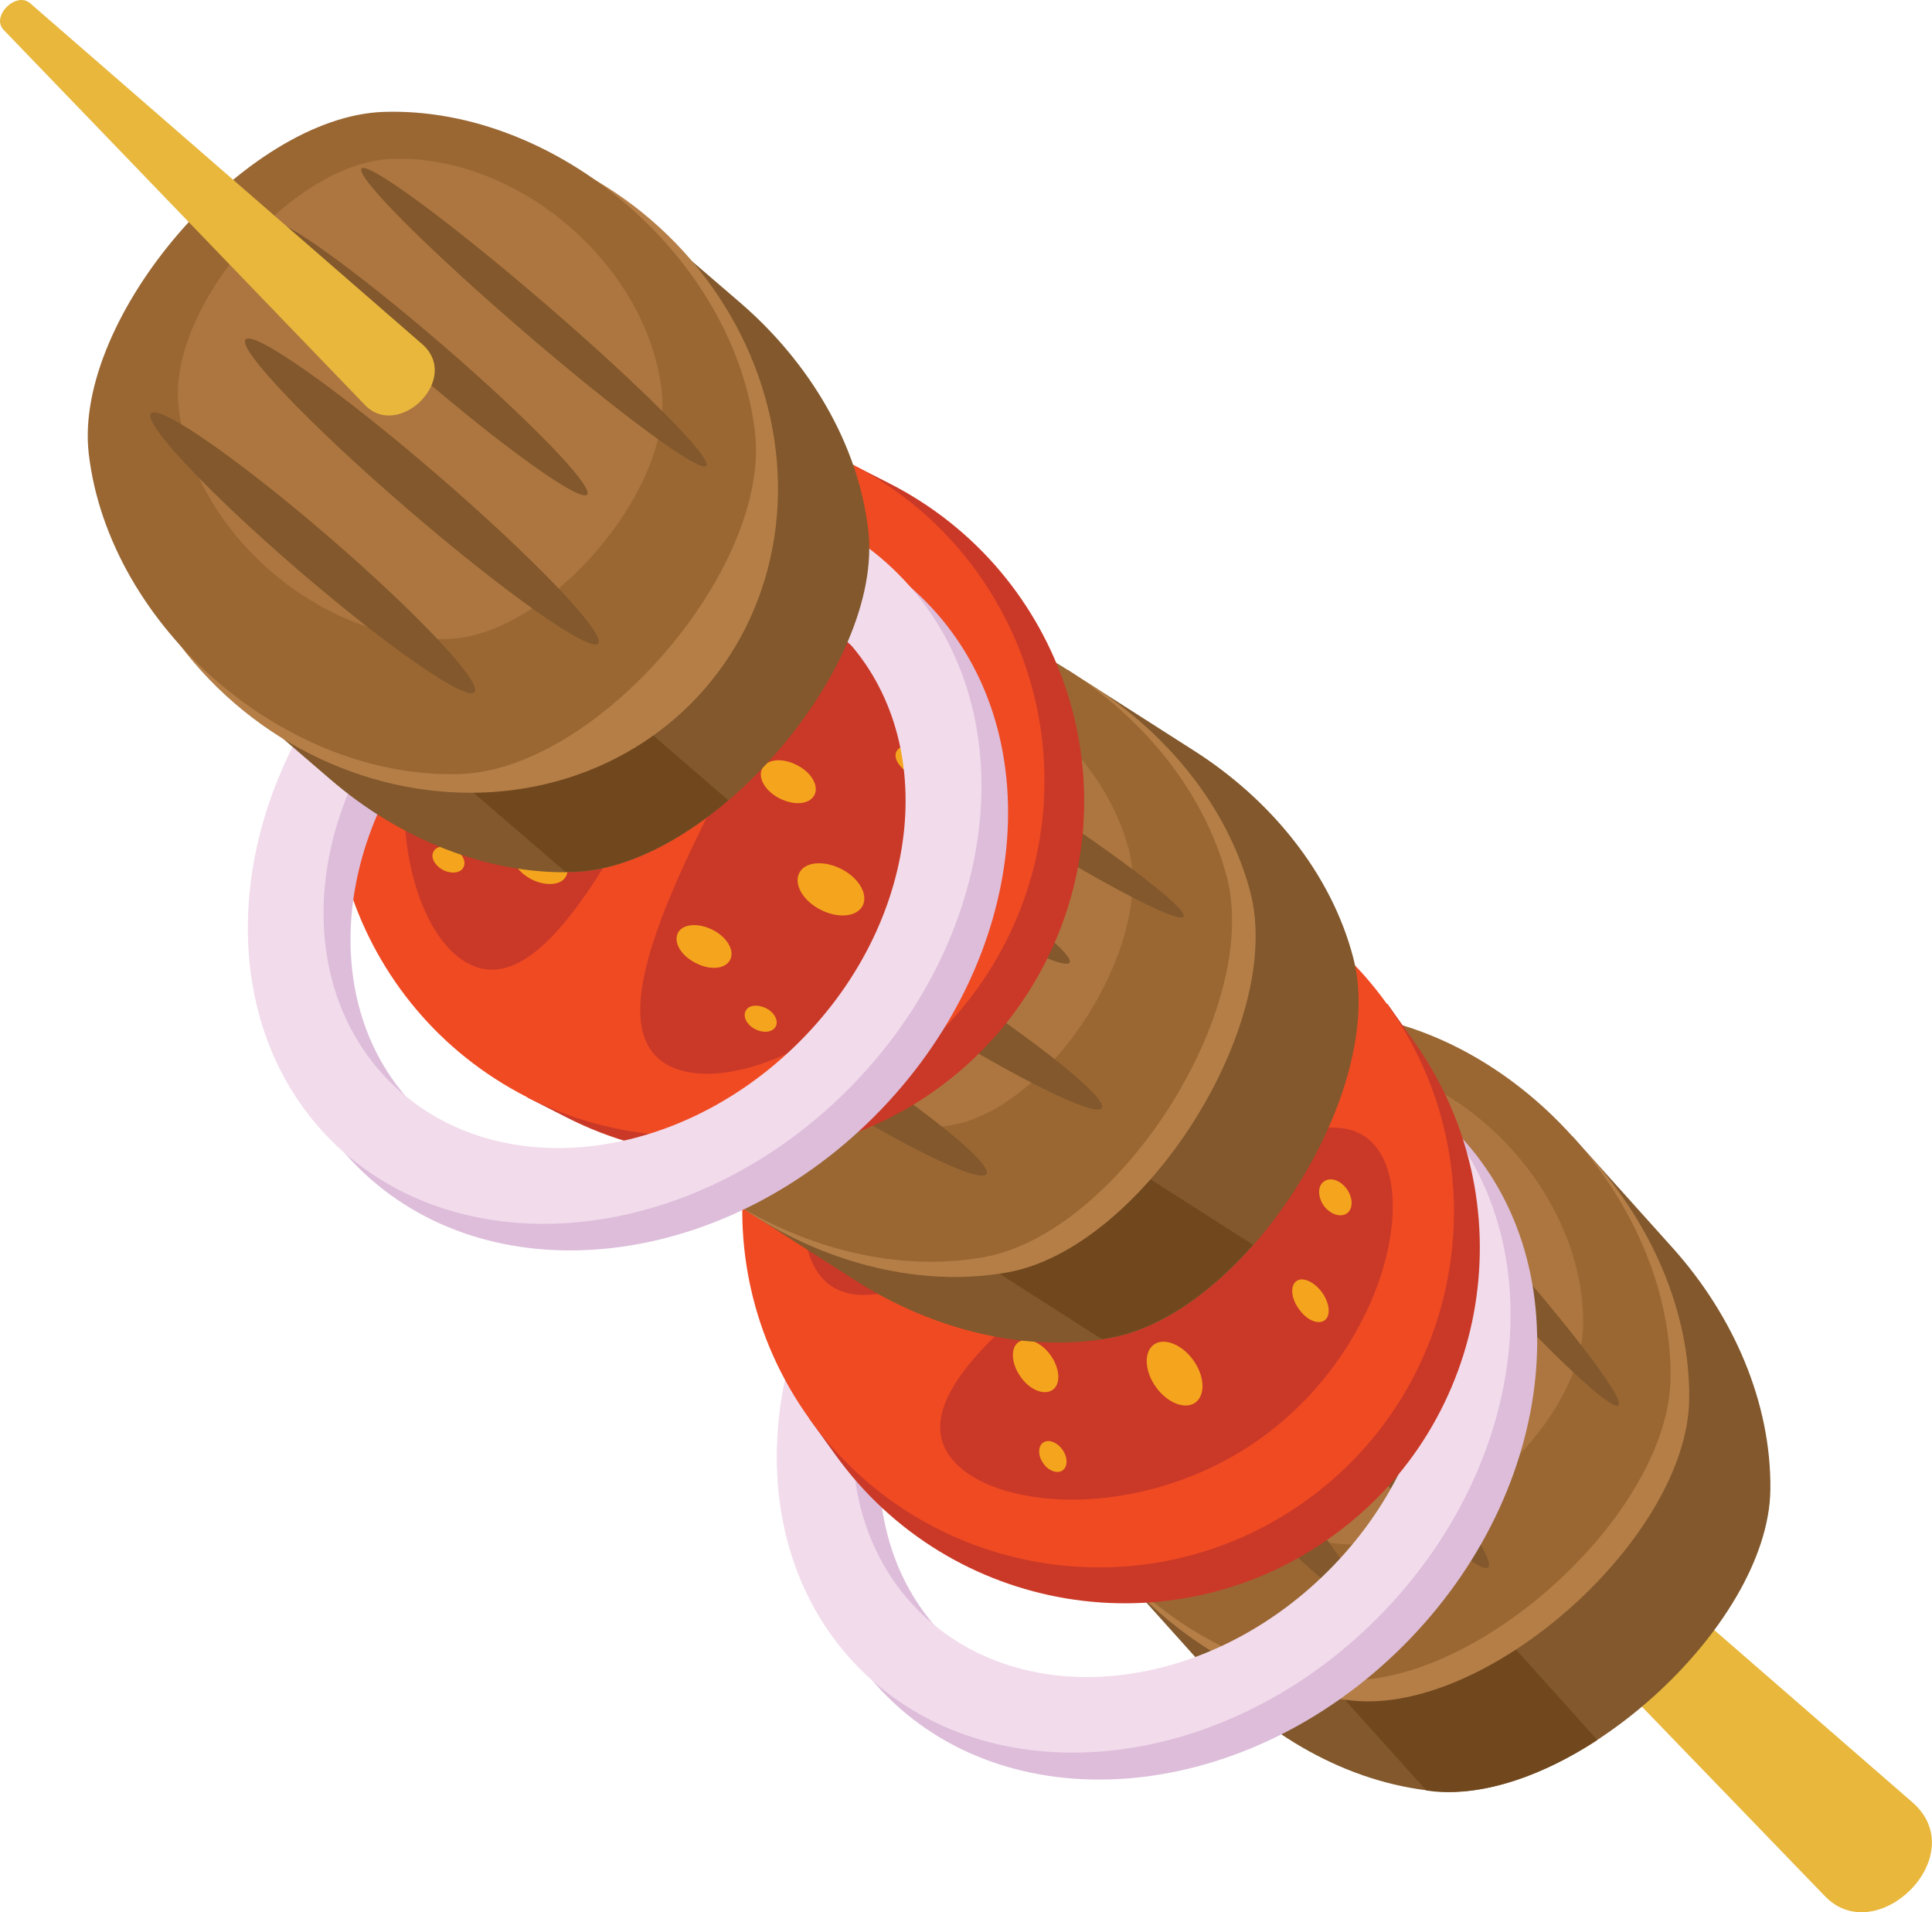 <?xml version="1.0" encoding="utf-8"?>
<!-- Generator: Adobe Illustrator 25.0.0, SVG Export Plug-In . SVG Version: 6.00 Build 0)  -->
<svg version="1.1" id="Publicdomainvectors.org" xmlns="http://www.w3.org/2000/svg" xmlns:xlink="http://www.w3.org/1999/xlink"
	 x="0px" y="0px" viewBox="0 0 559.4 553.6" style="enable-background:new 0 0 559.4 553.6;" xml:space="preserve">
<style type="text/css">
	.st0{fill-rule:evenodd;clip-rule:evenodd;fill:#E8B73C;}
	.st1{fill-rule:evenodd;clip-rule:evenodd;fill:#82582C;}
	.st2{fill-rule:evenodd;clip-rule:evenodd;fill:#71481E;}
	.st3{fill-rule:evenodd;clip-rule:evenodd;fill:#B57E47;}
	.st4{fill-rule:evenodd;clip-rule:evenodd;fill:#9A6733;}
	.st5{fill-rule:evenodd;clip-rule:evenodd;fill:#AD7640;}
	.st6{fill-rule:evenodd;clip-rule:evenodd;fill:#DDBDDA;}
	.st7{fill-rule:evenodd;clip-rule:evenodd;fill:#F2DBEB;}
	.st8{fill-rule:evenodd;clip-rule:evenodd;fill:#CA3927;}
	.st9{fill-rule:evenodd;clip-rule:evenodd;fill:#F04A23;}
	.st10{fill-rule:evenodd;clip-rule:evenodd;fill:#F4A51D;}
</style>
<g>
	<path class="st0" d="M379.1,370l174.6,151.8c17.7,15.4-10.3,42.8-25.3,27.2L367.1,382C361.2,375.9,372.7,364.5,379.1,370z"/>
	<g>
		<path class="st1" d="M417.8,325.7c10.8,1,21.4,4.2,31.3,8.9l6.2-5.6l29,32.3c17.5,19.5,28.6,44.7,28.3,70
			c-0.5,39.8-57.6,91.1-97.2,87.3c-25.2-2.4-49-16.2-66.5-35.7l-29-32.3l6.2-5.6c-3.7-10.4-5.7-21.2-5.5-32.1
			C321,373.3,378.2,321.9,417.8,325.7z"/>
		<path class="st2" d="M462.5,503.8C446.9,514,430,520,415.4,518.7c-0.8-0.1-1.6-0.2-2.4-0.3l-92.5-102.9c0-0.8,0-1.6,0-2.4
			c0.2-14.6,8-30.8,19.8-45.2L462.5,503.8z"/>
		<path class="st3" d="M394.2,299.5c50.3,4.8,95.5,55.1,94.9,105.6c-0.5,39.8-57.6,91.1-97.2,87.3c-50.3-4.8-95.5-55.1-94.9-105.6
			C297.5,347,354.6,295.7,394.2,299.5z"/>
		<path class="st4" d="M388.8,293.4c50.3,4.8,95.5,55.1,94.9,105.6c-0.5,39.8-57.6,91.1-97.2,87.3c-50.3-4.8-95.5-55.1-94.9-105.6
			C292,341,349.2,289.6,388.8,293.4z"/>
		<path class="st5" d="M389.6,307.1c36.5,3.5,69.3,39.9,68.8,76.6c-0.4,28.9-41.8,66.1-70.5,63.3c-36.5-3.5-69.3-39.9-68.8-76.6
			C319.5,341.6,360.9,304.4,389.6,307.1z"/>
		<path class="st1" d="M428.3,354.5c24.3,27.1,42.4,50.5,40.3,52.4c-2.1,1.9-23.5-18.6-47.8-45.7c-24.3-27.1-42.4-50.5-40.3-52.4
			C382.6,307,404,327.4,428.3,354.5L428.3,354.5z M390.7,399.3c-24.9-27.7-47.2-48.2-49.9-45.8c-2.7,2.4,15.3,26.8,40.2,54.5
			c24.9,27.7,47.2,48.2,49.9,45.8C433.5,451.4,415.6,427,390.7,399.3L390.7,399.3z M357.1,413c-22.8-25.4-43.5-44.1-46.2-41.6
			c-2.7,2.4,13.6,25,36.5,50.4c22.8,25.4,43.5,44,46.2,41.6C396.3,460.9,380,438.4,357.1,413L357.1,413z M396.9,362.2
			c-22.3-24.8-42.2-43.3-44.5-41.3c-2.3,2,14,23.8,36.3,48.7c22.3,24.8,42.2,43.3,44.5,41.3C435.4,408.8,419.2,387,396.9,362.2z"/>
	</g>
	<g>
		<path class="st6" d="M420.9,327c37.3,37.3,30.7,104.2-14.6,149.5c-45.3,45.3-112.3,51.8-149.5,14.6
			c-37.3-37.3-30.7-104.2,14.6-149.5C316.7,296.2,383.6,289.7,420.9,327L420.9,327z M403.9,344c-29.5-29.6-82.6-24.4-118.6,11.5
			c-35.9,35.9-41.1,89-11.5,118.6c29.5,29.5,82.6,24.4,118.6-11.6C428.3,426.6,433.4,373.5,403.9,344z"/>
		<path class="st7" d="M413.2,319.2c37.3,37.3,30.7,104.2-14.6,149.5c-45.3,45.3-112.2,51.8-149.5,14.6
			c-37.3-37.3-30.7-104.2,14.6-149.5C308.9,288.5,375.9,282,413.2,319.2L413.2,319.2z M396.2,336.2c-29.6-29.6-82.6-24.4-118.6,11.6
			c-35.9,35.9-41.1,89-11.6,118.6c29.5,29.5,82.6,24.4,118.6-11.6C420.5,418.9,425.7,365.8,396.2,336.2z"/>
	</g>
	<g>
		<path class="st8" d="M409.1,301.1c33.2,46.3,22.7,110.7-23.5,143.8c-46.2,33.2-110.6,22.5-143.8-23.8l-7.5-10.4
			c14.3-10.3,124.1-89.1,167.4-120.1L409.1,301.1z"/>
		<path class="st9" d="M401.6,290.7c33.2,46.3,22.7,110.7-23.5,143.8c-46.2,33.2-110.6,22.5-143.8-23.8
			c-33.2-46.3-22.7-110.7,23.5-143.8C304,233.7,368.4,244.4,401.6,290.7z"/>
		<path class="st8" d="M360.9,279.8c-11.5-16-55.9-19.3-90.1,5.2c-34.2,24.5-45.3,67.7-33.8,83.7c11.5,16,41.2-1.1,75.4-25.7
			C346.7,318.5,372.4,295.8,360.9,279.8L360.9,279.8z M398.9,332.7c11.5,16,0.4,59.1-33.8,83.7c-34.2,24.5-78.6,21.2-90.1,5.2
			c-11.5-16,14.3-38.7,48.5-63.2C357.7,333.8,387.4,316.7,398.9,332.7z"/>
		<path class="st10" d="M390,344.3c1.8,2.6,1.8,5.7,0,7c-1.9,1.3-4.8,0.3-6.7-2.2c-1.8-2.6-1.8-5.7,0-7
			C385.2,340.7,388.1,341.7,390,344.3L390,344.3z M346.2,283.3c-1.8-2.6-4.8-3.6-6.7-2.2c-1.9,1.3-1.9,4.5,0,7
			c1.8,2.6,4.8,3.6,6.7,2.2C348.1,289,348.1,285.9,346.2,283.3L346.2,283.3z M248.4,337.2c-1.6-2.2-4.1-3.1-5.6-2
			c-1.5,1.1-1.5,3.8,0.1,6c1.6,2.2,4.1,3.1,5.6,2C250,342.1,250,339.4,248.4,337.2L248.4,337.2z M273.2,349.1
			c-2.7-3.8-6.9-5.5-9.3-3.8c-2.4,1.7-2.2,6.2,0.6,10c2.7,3.8,6.9,5.5,9.3,3.8C276.1,357.4,275.9,352.9,273.2,349.1L273.2,349.1z
			 M285,309.6c-3.3-4.6-8.4-6.6-11.4-4.5c-3,2.1-2.7,7.6,0.6,12.3c3.3,4.6,8.4,6.6,11.4,4.5C288.6,319.7,288.3,314.2,285,309.6
			L285,309.6z M316.7,317.8c-2.7-3.8-6.9-5.5-9.3-3.8c-2.4,1.7-2.2,6.2,0.6,10c2.7,3.8,6.9,5.5,9.3,3.8
			C319.7,326.1,319.5,321.6,316.7,317.8L316.7,317.8z M315.5,280.5c-2.2-3.1-5.6-4.6-7.4-3.3c-1.8,1.3-1.5,4.9,0.7,8.1
			c2.2,3.1,5.6,4.6,7.4,3.3C318.1,287.3,317.8,283.7,315.5,280.5L315.5,280.5z M307.6,419.7c1.6,2.2,1.6,4.9,0.1,6
			c-1.5,1.1-4.1,0.2-5.6-2c-1.6-2.2-1.6-4.9-0.1-6C303.5,416.6,306,417.5,307.6,419.7L307.6,419.7z M304.2,392.4
			c2.7,3.8,3,8.3,0.6,10c-2.4,1.7-6.6,0.1-9.3-3.8c-2.7-3.8-3-8.3-0.6-10C297.3,386.9,301.5,388.6,304.2,392.4L304.2,392.4z
			 M345.5,393.8c3.3,4.6,3.6,10.1,0.6,12.3c-3,2.1-8.1,0.1-11.4-4.5c-3.3-4.6-3.6-10.1-0.6-12.3C337,387.2,342.2,389.2,345.5,393.8
			L345.5,393.8z M347.8,361.2c2.7,3.8,3,8.3,0.6,10c-2.4,1.7-6.6,0.1-9.3-3.8c-2.7-3.8-3-8.3-0.6-10
			C340.9,355.7,345.1,357.3,347.8,361.2L347.8,361.2z M382.8,374.2c2.2,3.1,2.6,6.8,0.7,8.1c-1.9,1.3-5.2-0.1-7.4-3.3
			c-2.3-3.1-2.6-6.8-0.7-8.1C377.2,369.6,380.5,371.1,382.8,374.2z"/>
	</g>
	<g>
		<path class="st1" d="M272.1,200.8c10.7-1.9,21.7-1.7,32.6,0.2l4.5-7l36.6,23.4c22.1,14.1,39.6,35.4,46,59.8
			c10.2,38.5-31.1,103.2-70.3,110.2c-24.9,4.4-51.6-2.5-73.7-16.6l-36.6-23.4l4.5-7c-6.3-9-11.2-18.9-13.9-29.4
			C191.6,272.5,232.9,207.8,272.1,200.8z"/>
		<path class="st2" d="M362.8,360.4c-12.3,14-27,24.3-41.4,26.9c-0.8,0.1-1.6,0.3-2.4,0.4l-116.6-74.5c-0.2-0.8-0.4-1.5-0.7-2.3
			c-3.7-14.1-0.5-31.8,7-48.9L362.8,360.4z"/>
		<path class="st3" d="M242.3,181.8c49.8-8.8,106.8,27.5,119.7,76.4c10.2,38.5-31.1,103.2-70.3,110.2C241.9,377.2,185,340.9,172,292
			C161.8,253.5,203.2,188.8,242.3,181.8z"/>
		<path class="st4" d="M235.5,177.4c49.8-8.8,106.7,27.5,119.7,76.4C365.3,292.3,324,357,284.8,364c-49.8,8.8-106.7-27.5-119.7-76.4
			C155,249.1,196.3,184.4,235.5,177.4z"/>
		<path class="st5" d="M240,190.4c36.1-6.4,77.4,20,86.8,55.4c7.4,27.9-22.6,74.8-51,79.9c-36.1,6.4-77.4-20-86.8-55.4
			C181.6,242.4,211.6,195.5,240,190.4z"/>
		<path class="st1" d="M289.9,225.7c30.7,19.6,54.3,37.4,52.8,39.7c-1.5,2.3-27.6-11.6-58.3-31.2c-30.7-19.6-54.3-37.4-52.8-39.7
			C233.1,192.2,259.2,206.1,289.9,225.7L289.9,225.7z M265.7,279c-31.4-20-58.4-33.8-60.3-30.7c-1.9,3.1,21.9,21.8,53.3,41.8
			c31.4,20,58.4,33.8,60.3,30.7C320.9,317.7,297.1,299,265.7,279L265.7,279z M237,301.1c28.8,18.4,50.6,35.8,48.6,38.8
			c-1.9,3.1-26.9-9.4-55.7-27.8c-28.8-18.4-50.6-35.8-48.6-38.8C183.3,270.3,208.2,282.7,237,301.1L237,301.1z M261.7,241.5
			c-28.1-18-52.3-30.4-53.9-27.8c-1.6,2.6,19.8,19.2,48,37.2c28.1,18,52.3,30.4,53.9,27.8C311.3,276.1,289.8,259.5,261.7,241.5z"/>
	</g>
	<g>
		<path class="st8" d="M257.6,140c50.7,25.9,70.9,87.9,45.1,138.6c-25.8,50.7-87.9,70.8-138.7,44.9l-11.4-5.8
			c8-15.7,69.4-136.1,93.6-183.5L257.6,140z"/>
		<path class="st9" d="M246.1,134.1c50.7,25.9,70.9,87.9,45.1,138.6c-25.8,50.7-87.9,70.8-138.7,44.9
			c-50.7-25.9-70.9-87.9-45.1-138.6C133.3,128.3,195.4,108.2,246.1,134.1z"/>
		<path class="st8" d="M205,143.2c-17.6-9-58.5,8.5-77.6,46c-19.1,37.5-9.2,80.9,8.4,89.9c17.6,9,36.1-19.9,55.2-57.4
			C210.1,184.1,222.6,152.1,205,143.2L205,143.2z M263,172.7c17.6,9,27.5,52.3,8.4,89.9c-19.1,37.5-60.1,54.9-77.6,46
			c-17.6-9-5.1-40.9,14.1-78.4C226.9,192.7,245.4,163.8,263,172.7z"/>
		<path class="st10" d="M260.4,187.1c2.8,1.4,4.3,4.2,3.2,6.3c-1,2-4.2,2.5-7,1.1c-2.8-1.4-4.3-4.2-3.2-6.3
			C254.5,186.2,257.6,185.7,260.4,187.1L260.4,187.1z M193.5,153c-2.8-1.4-5.9-1-7,1.1c-1,2,0.4,4.8,3.2,6.3c2.8,1.4,5.9,0.9,7-1.1
			C197.8,157.2,196.3,154.4,193.5,153L193.5,153z M131.4,245.8c-2.4-1.2-5.1-0.9-5.9,0.8c-0.9,1.7,0.4,4,2.8,5.3
			c2.4,1.2,5.1,0.9,5.9-0.8C135.1,249.4,133.8,247,131.4,245.8L131.4,245.8z M158.8,245c-4.2-2.1-8.7-1.7-10,0.9
			c-1.4,2.7,0.9,6.5,5.1,8.7c4.2,2.1,8.7,1.7,10-0.9C165.3,251,163,247.1,158.8,245L158.8,245z M151.2,204.4
			c-5.1-2.6-10.5-2-12.2,1.2c-1.7,3.3,1.1,8,6.2,10.6c5.1,2.6,10.5,2,12.2-1.3C159.1,211.8,156.3,207,151.2,204.4L151.2,204.4z
			 M183.2,197.2c-4.2-2.1-8.7-1.7-10,0.9c-1.4,2.7,0.9,6.5,5.1,8.7c4.2,2.1,8.7,1.7,10-0.9C189.6,203.2,187.3,199.4,183.2,197.2
			L183.2,197.2z M165,164.6c-3.4-1.8-7.1-1.5-8.1,0.5c-1,2,0.9,5.1,4.3,6.8c3.4,1.8,7.1,1.5,8.1-0.5
			C170.4,169.4,168.4,166.4,165,164.6L165,164.6z M221.8,291.9c2.4,1.2,3.7,3.6,2.8,5.3c-0.9,1.7-3.5,2-5.9,0.8
			c-2.4-1.2-3.7-3.6-2.8-5.3C216.7,291,219.3,290.7,221.8,291.9L221.8,291.9z M206.3,269.2c4.2,2.1,6.5,6,5.1,8.7
			c-1.4,2.7-5.8,3.1-10,0.9c-4.2-2.1-6.5-6-5.1-8.7C197.6,267.5,202.1,267.1,206.3,269.2L206.3,269.2z M243.6,251.6
			c5.1,2.6,7.8,7.3,6.2,10.6c-1.7,3.3-7.1,3.8-12.2,1.2c-5.1-2.6-7.8-7.3-6.2-10.6C233,249.5,238.5,249,243.6,251.6L243.6,251.6z
			 M230.7,221.5c4.2,2.1,6.5,6,5.1,8.7c-1.4,2.7-5.8,3.1-10,1c-4.2-2.1-6.5-6-5.1-8.7C222,219.8,226.5,219.3,230.7,221.5
			L230.7,221.5z M267.7,217c3.4,1.8,5.4,4.8,4.3,6.8c-1,2-4.7,2.3-8.1,0.5c-3.4-1.8-5.4-4.8-4.3-6.8
			C260.7,215.5,264.3,215.3,267.7,217z"/>
	</g>
	<g>
		<path class="st6" d="M267.7,173.8c37.3,37.3,30.7,104.2-14.6,149.5c-45.3,45.3-112.2,51.8-149.5,14.6
			c-37.3-37.3-30.7-104.2,14.6-149.5C163.5,143.1,230.5,136.6,267.7,173.8L267.7,173.8z M250.8,190.8
			c-29.5-29.6-82.6-24.4-118.6,11.5c-35.9,35.9-41.1,89-11.5,118.6c29.5,29.6,82.6,24.4,118.6-11.5
			C275.1,273.5,280.3,220.4,250.8,190.8z"/>
		<path class="st7" d="M260,166.1c37.3,37.3,30.7,104.2-14.6,149.5c-45.3,45.3-112.2,51.8-149.5,14.6
			C58.7,292.9,65.2,226,110.5,180.7C155.8,135.4,222.8,128.8,260,166.1L260,166.1z M243,183.1c-29.5-29.6-82.6-24.4-118.6,11.5
			c-35.9,35.9-41.1,89-11.5,118.6c29.5,29.6,82.6,24.4,118.6-11.6C267.4,265.7,272.6,212.6,243,183.1z"/>
	</g>
	<g>
		<path class="st1" d="M143.8,60.8c10.9-0.4,21.7,1.4,32.2,4.9l5.5-6.3l32.9,28.3c19.8,17.1,34.1,40.7,37,65.8
			c4.6,39.5-45.6,97.7-85.3,99c-25.3,0.8-50.7-9.8-70.5-26.9l-32.9-28.3l5.5-6.3c-5-9.8-8.3-20.3-9.6-31.1
			C53.9,120.3,104.1,62.1,143.8,60.8z"/>
		<path class="st2" d="M210.9,231.7c-14.2,12.1-30.2,20.2-44.8,20.7c-0.8,0-1.6,0-2.4,0L58.8,162.2c-0.1-0.8-0.2-1.6-0.3-2.4
			c-1.7-14.5,4-31.6,13.9-47.4L210.9,231.7z"/>
		
			<ellipse transform="matrix(0.653 -0.757 0.757 0.653 -56.689 143.543)" class="st3" cx="128.3" cy="133.6" rx="92.4" ry="100.4"/>
		<path class="st4" d="M111,32.4c50.5-1.7,101.7,42.5,107.6,92.7c4.6,39.5-45.6,97.7-85.3,99c-50.5,1.7-101.7-42.5-107.6-92.7
			C21.1,91.9,71.2,33.8,111,32.4z"/>
		<path class="st5" d="M113.6,46c36.6-1.2,73.8,30.8,78,67.2c3.3,28.7-33,70.9-61.9,71.8c-36.6,1.2-73.8-30.8-78-67.2
			C48.4,89.1,84.7,46.9,113.6,46z"/>
		<path class="st1" d="M157.9,88c27.6,23.8,48.5,44.7,46.6,46.9c-1.8,2.1-25.6-15.4-53.2-39.2c-27.6-23.8-48.5-44.7-46.6-46.9
			C106.5,46.7,130.4,64.3,157.9,88L157.9,88z M126.4,137.3c-28.2-24.3-53-41.8-55.3-39c-2.4,2.7,18.6,24.7,46.8,49
			c28.2,24.3,53,41.8,55.3,39C175.5,183.5,154.6,161.6,126.4,137.3L126.4,137.3z M94.8,155.1c-25.9-22.3-48.8-38.2-51.1-35.4
			c-2.4,2.7,16.7,23,42.6,45.3c25.9,22.3,48.8,38.2,51.1,35.4C139.8,197.7,120.7,177.4,94.8,155.1L94.8,155.1z M127.8,99.6
			c-25.3-21.8-47.4-37.6-49.4-35.3c-2,2.3,16.9,21.9,42.2,43.6c25.3,21.8,47.4,37.6,49.4,35.3C172,140.9,153.1,121.4,127.8,99.6z"/>
	</g>
	<path class="st0" d="M8.8,1l113.4,98.6c11.5,10-6.7,27.8-16.5,17.7L1.1,8.7C-2.8,4.8,4.7-2.7,8.8,1z"/>
</g>
</svg>
